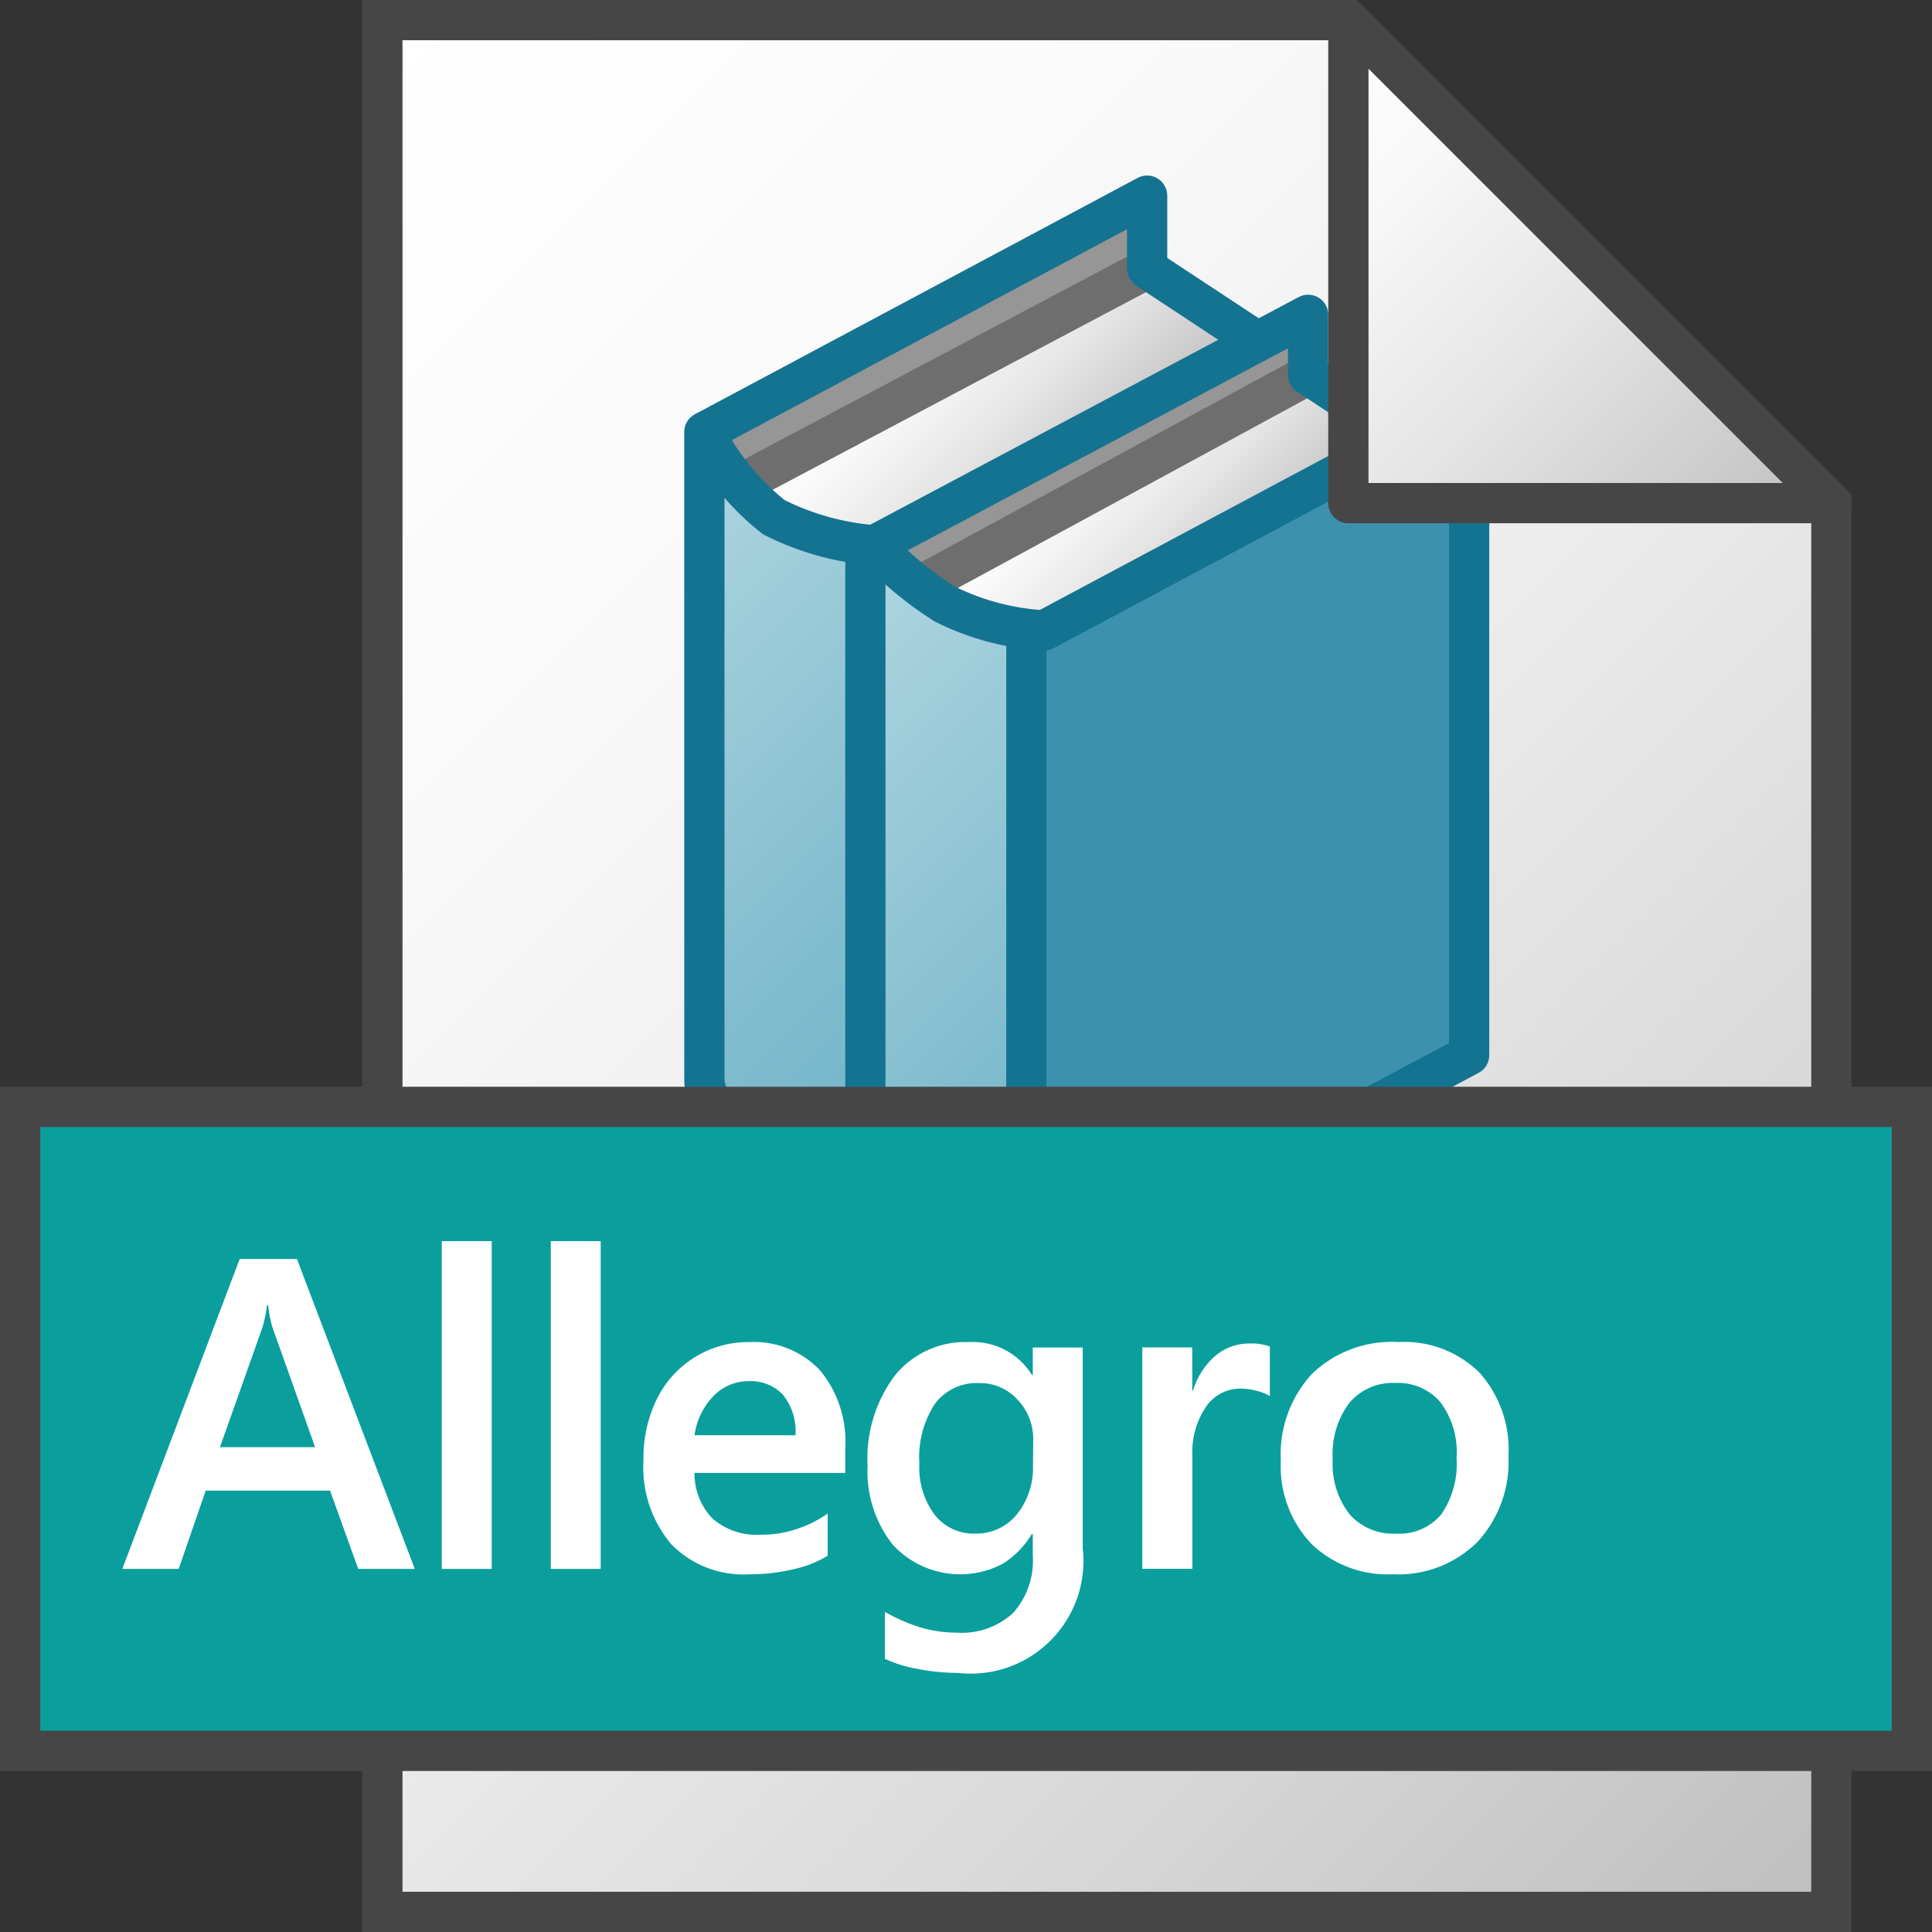 <svg id="Layer_1" data-name="Layer 1" xmlns="http://www.w3.org/2000/svg" xmlns:xlink="http://www.w3.org/1999/xlink" viewBox="0 0 48 48">
  
    <rect x="0" y="0" width="48" height="48" fill="#333333" stroke="none"/>
  
    <linearGradient id="linear-gradient" x1="3.75" y1="41.75" x2="45.25" y2="0.25" gradientTransform="matrix(1, 0, 0, -1, 0, 48)" gradientUnits="userSpaceOnUse">
      <stop offset="0" stop-color="#fff"/>
      <stop offset="0.232" stop-color="#fafafa"/>
      <stop offset="0.496" stop-color="#ededed"/>
      <stop offset="0.775" stop-color="#d6d6d6"/>
      <stop offset="1" stop-color="#bebebe"/>
    </linearGradient>
    <linearGradient id="paper_gradient" data-name="paper gradient" x1="22.47" y1="7.935" x2="27.134" y2="12.6" gradientUnits="userSpaceOnUse">
      <stop offset="0" stop-color="#fff"/>
      <stop offset="0.221" stop-color="#f8f8f8"/>
      <stop offset="0.541" stop-color="#e5e5e5"/>
      <stop offset="0.92" stop-color="#c6c6c6"/>
      <stop offset="1" stop-color="#bebebe"/>
    </linearGradient>
    <linearGradient id="New_Gradient_Swatch_4" data-name="New Gradient Swatch 4" x1="13.7" y1="14.533" x2="24.959" y2="25.792" gradientUnits="userSpaceOnUse">
      <stop offset="0" stop-color="#afd7e1"/>
      <stop offset="0.159" stop-color="#a4d0dc"/>
      <stop offset="0.706" stop-color="#80bcce"/>
      <stop offset="1" stop-color="#73b4c8"/>
    </linearGradient>
    <linearGradient id="paper_gradient-2" x1="26.762" y1="10.632" x2="30.941" y2="14.811" xlink:href="#paper_gradient"/>
    <linearGradient id="New_Gradient_Swatch_4-2" x1="18.156" y1="17.114" x2="29.416" y2="28.373" xlink:href="#New_Gradient_Swatch_4"/>
    <linearGradient id="paper_gradient-3" x1="30.5" y1="44.5" x2="42.5" y2="32.5" gradientTransform="matrix(1, 0, 0, -1, 0, 48)" xlink:href="#paper_gradient"/>
  
  <polygon points="33.5 0.5 9.5 0.5 9.5 47.5 45.5 47.5 45.5 12.5 33.5 0.5" stroke="#464646" stroke-miterlimit="10" fill="url(#linear-gradient)"/>
  
    <polyline points="18.358 12.046 28.5 6.678 31.246 8.488 21.722 13.548" fill="url(#paper_gradient)"/>
    <polygon points="28.5 4.861 28.5 6.678 18.358 12.046 17.5 10.733 28.5 4.861" fill="#969696"/>
    <path d="M21.722,29.029a3.962,3.962,0,0,1-2.668-.469c-1.487-.784-1.554-1.471-1.554-1.471V10.733a5.842,5.842,0,0,0,1.668,2.077,7.292,7.292,0,0,0,2.554.738Z" fill="url(#New_Gradient_Swatch_4)"/>
  
  <polyline points="22.83 14.564 32.5 9.315 34.873 10.88 25.944 15.659" fill="url(#paper_gradient-2)"/>
  <polyline points="32.5 7.822 32.5 9.315 22.83 14.564 21.722 13.548" fill="#969696"/>
  <line x1="32.5" y1="9.315" x2="22.83" y2="14.564" fill="#969696" stroke="#6e6e6e" stroke-linejoin="round"/>
  <path d="M25.944,31.844a5.657,5.657,0,0,1-2.79-.688,2.451,2.451,0,0,1-1.432-2.127V13.548A8.727,8.727,0,0,0,23.461,15a6.28,6.28,0,0,0,2.483.662Z" fill="url(#New_Gradient_Swatch_4-2)"/>
  <polygon points="36.5 10.029 36.5 26.214 25.944 31.844 25.944 15.659 36.5 10.029" fill="#3c91af"/>
  <line x1="25.5" y1="31" x2="25.5" y2="16" fill="none" stroke="#147391" stroke-linejoin="round"/>
  <line x1="21.5" y1="29" x2="21.5" y2="13.521" fill="none" stroke="#147391" stroke-linejoin="round"/>
  <line x1="28.5" y1="6.678" x2="18.358" y2="12.046" fill="none" stroke="#6e6e6e" stroke-linejoin="round"/>
  <path d="M21.722,13.548A8.727,8.727,0,0,0,23.461,15a6.28,6.28,0,0,0,2.483.662L36.5,10.029V26.214l-10.556,5.63a5.657,5.657,0,0,1-2.79-.688,2.451,2.451,0,0,1-1.432-2.127,4.3,4.3,0,0,1-2.748-.5c-1.487-.784-1.474-1.679-1.474-1.679V10.733a6.284,6.284,0,0,0,1.725,2.116A6.69,6.69,0,0,0,21.722,13.548Z" fill="none" stroke="#147391" stroke-linecap="round" stroke-linejoin="round"/>
  <polyline points="17.5 10.733 28.5 4.861 28.5 6.678 31.246 8.488 32.5 7.822 32.5 9.315 34.99 10.953" fill="none" stroke="#147391" stroke-linejoin="round"/>
  <line x1="21.722" y1="13.548" x2="31.246" y2="8.488" fill="none" stroke="#147391" stroke-linejoin="round"/>
  <polygon points="33.5 0.5 33.5 12.5 45.5 12.5 33.5 0.5" stroke="#464646" stroke-linejoin="round" fill="url(#paper_gradient-3)"/>
  <rect x="0.5" y="27.5" width="47" height="16" fill="#0a9f9d" stroke="#464646" stroke-miterlimit="10"/>
  
    <path d="M8.9,38.979l-.7-1.945H5.111l-.672,1.945h-1.4l2.916-7.7H7.377l2.928,7.7ZM6.663,32.431H6.631a2.869,2.869,0,0,1-.113.553L5.465,35.955H7.829L6.771,32.984A2.852,2.852,0,0,1,6.663,32.431Z" fill="#fff"/>
    <path d="M10.976,38.979V30.836h1.241v8.143Z" fill="#fff"/>
    <path d="M13.684,38.979V30.836h1.24v8.143Z" fill="#fff"/>
    <path d="M17.255,36.594a1.609,1.609,0,0,0,.457,1.144,1.69,1.69,0,0,0,1.2.392,2.731,2.731,0,0,0,.9-.148,2.926,2.926,0,0,0,.752-.378v1.047a2.724,2.724,0,0,1-.838.333,4.661,4.661,0,0,1-1.112.129,2.5,2.5,0,0,1-1.939-.75,2.959,2.959,0,0,1-.688-2.081,3.318,3.318,0,0,1,.341-1.541,2.546,2.546,0,0,1,.946-1.029,2.51,2.51,0,0,1,1.329-.368,2.266,2.266,0,0,1,1.77.7A2.779,2.779,0,0,1,21,35.976v.618Zm2.509-.935a1.456,1.456,0,0,0-.306-1,1.094,1.094,0,0,0-.86-.344,1.2,1.2,0,0,0-.875.373,1.735,1.735,0,0,0-.468.97Z" fill="#fff"/>
    <path d="M26.9,38.463a2.8,2.8,0,0,1-3.1,3.1,5.247,5.247,0,0,1-1.007-.1,3.273,3.273,0,0,1-.808-.25V40.047a4.374,4.374,0,0,0,.953.406,3.3,3.3,0,0,0,.841.11,1.873,1.873,0,0,0,1.394-.492,1.95,1.95,0,0,0,.486-1.431v-.532h-.021a2.238,2.238,0,0,1-.717.739,2.271,2.271,0,0,1-2.743-.473,2.936,2.936,0,0,1-.623-1.957,3.435,3.435,0,0,1,.68-2.246,2.255,2.255,0,0,1,1.839-.827,1.725,1.725,0,0,1,1.564.817h.021v-.682H26.9Zm-1.23-2.686a1.416,1.416,0,0,0-.387-1,1.255,1.255,0,0,0-.955-.414,1.292,1.292,0,0,0-1.1.513,2.446,2.446,0,0,0-.387,1.491,1.957,1.957,0,0,0,.379,1.265,1.228,1.228,0,0,0,1.007.47,1.3,1.3,0,0,0,1.037-.478,1.844,1.844,0,0,0,.4-1.225Z" fill="#fff"/>
    <path d="M31.549,34.687a1.05,1.05,0,0,0-.317-.129,1.583,1.583,0,0,0-.4-.059,1.034,1.034,0,0,0-.876.462,2.01,2.01,0,0,0-.332,1.2v2.815H28.38v-5.5h1.241v1.068h.022a1.817,1.817,0,0,1,.552-.859,1.3,1.3,0,0,1,.854-.306,1.324,1.324,0,0,1,.5.075Z" fill="#fff"/>
    <path d="M37.478,36.175a2.943,2.943,0,0,1-.774,2.137,2.783,2.783,0,0,1-2.1.8,2.731,2.731,0,0,1-2.027-.76,2.8,2.8,0,0,1-.755-2.06,2.95,2.95,0,0,1,.774-2.159,2.858,2.858,0,0,1,2.143-.79,2.66,2.66,0,0,1,2.014.755A2.873,2.873,0,0,1,37.478,36.175Zm-1.29.043a2.071,2.071,0,0,0-.405-1.386,1.39,1.39,0,0,0-1.114-.473,1.414,1.414,0,0,0-1.145.495,2.117,2.117,0,0,0-.413,1.4,2.04,2.04,0,0,0,.413,1.361,1.436,1.436,0,0,0,1.156.487,1.358,1.358,0,0,0,1.128-.478A2.214,2.214,0,0,0,36.188,36.218Z" fill="#fff"/>
  
</svg>
